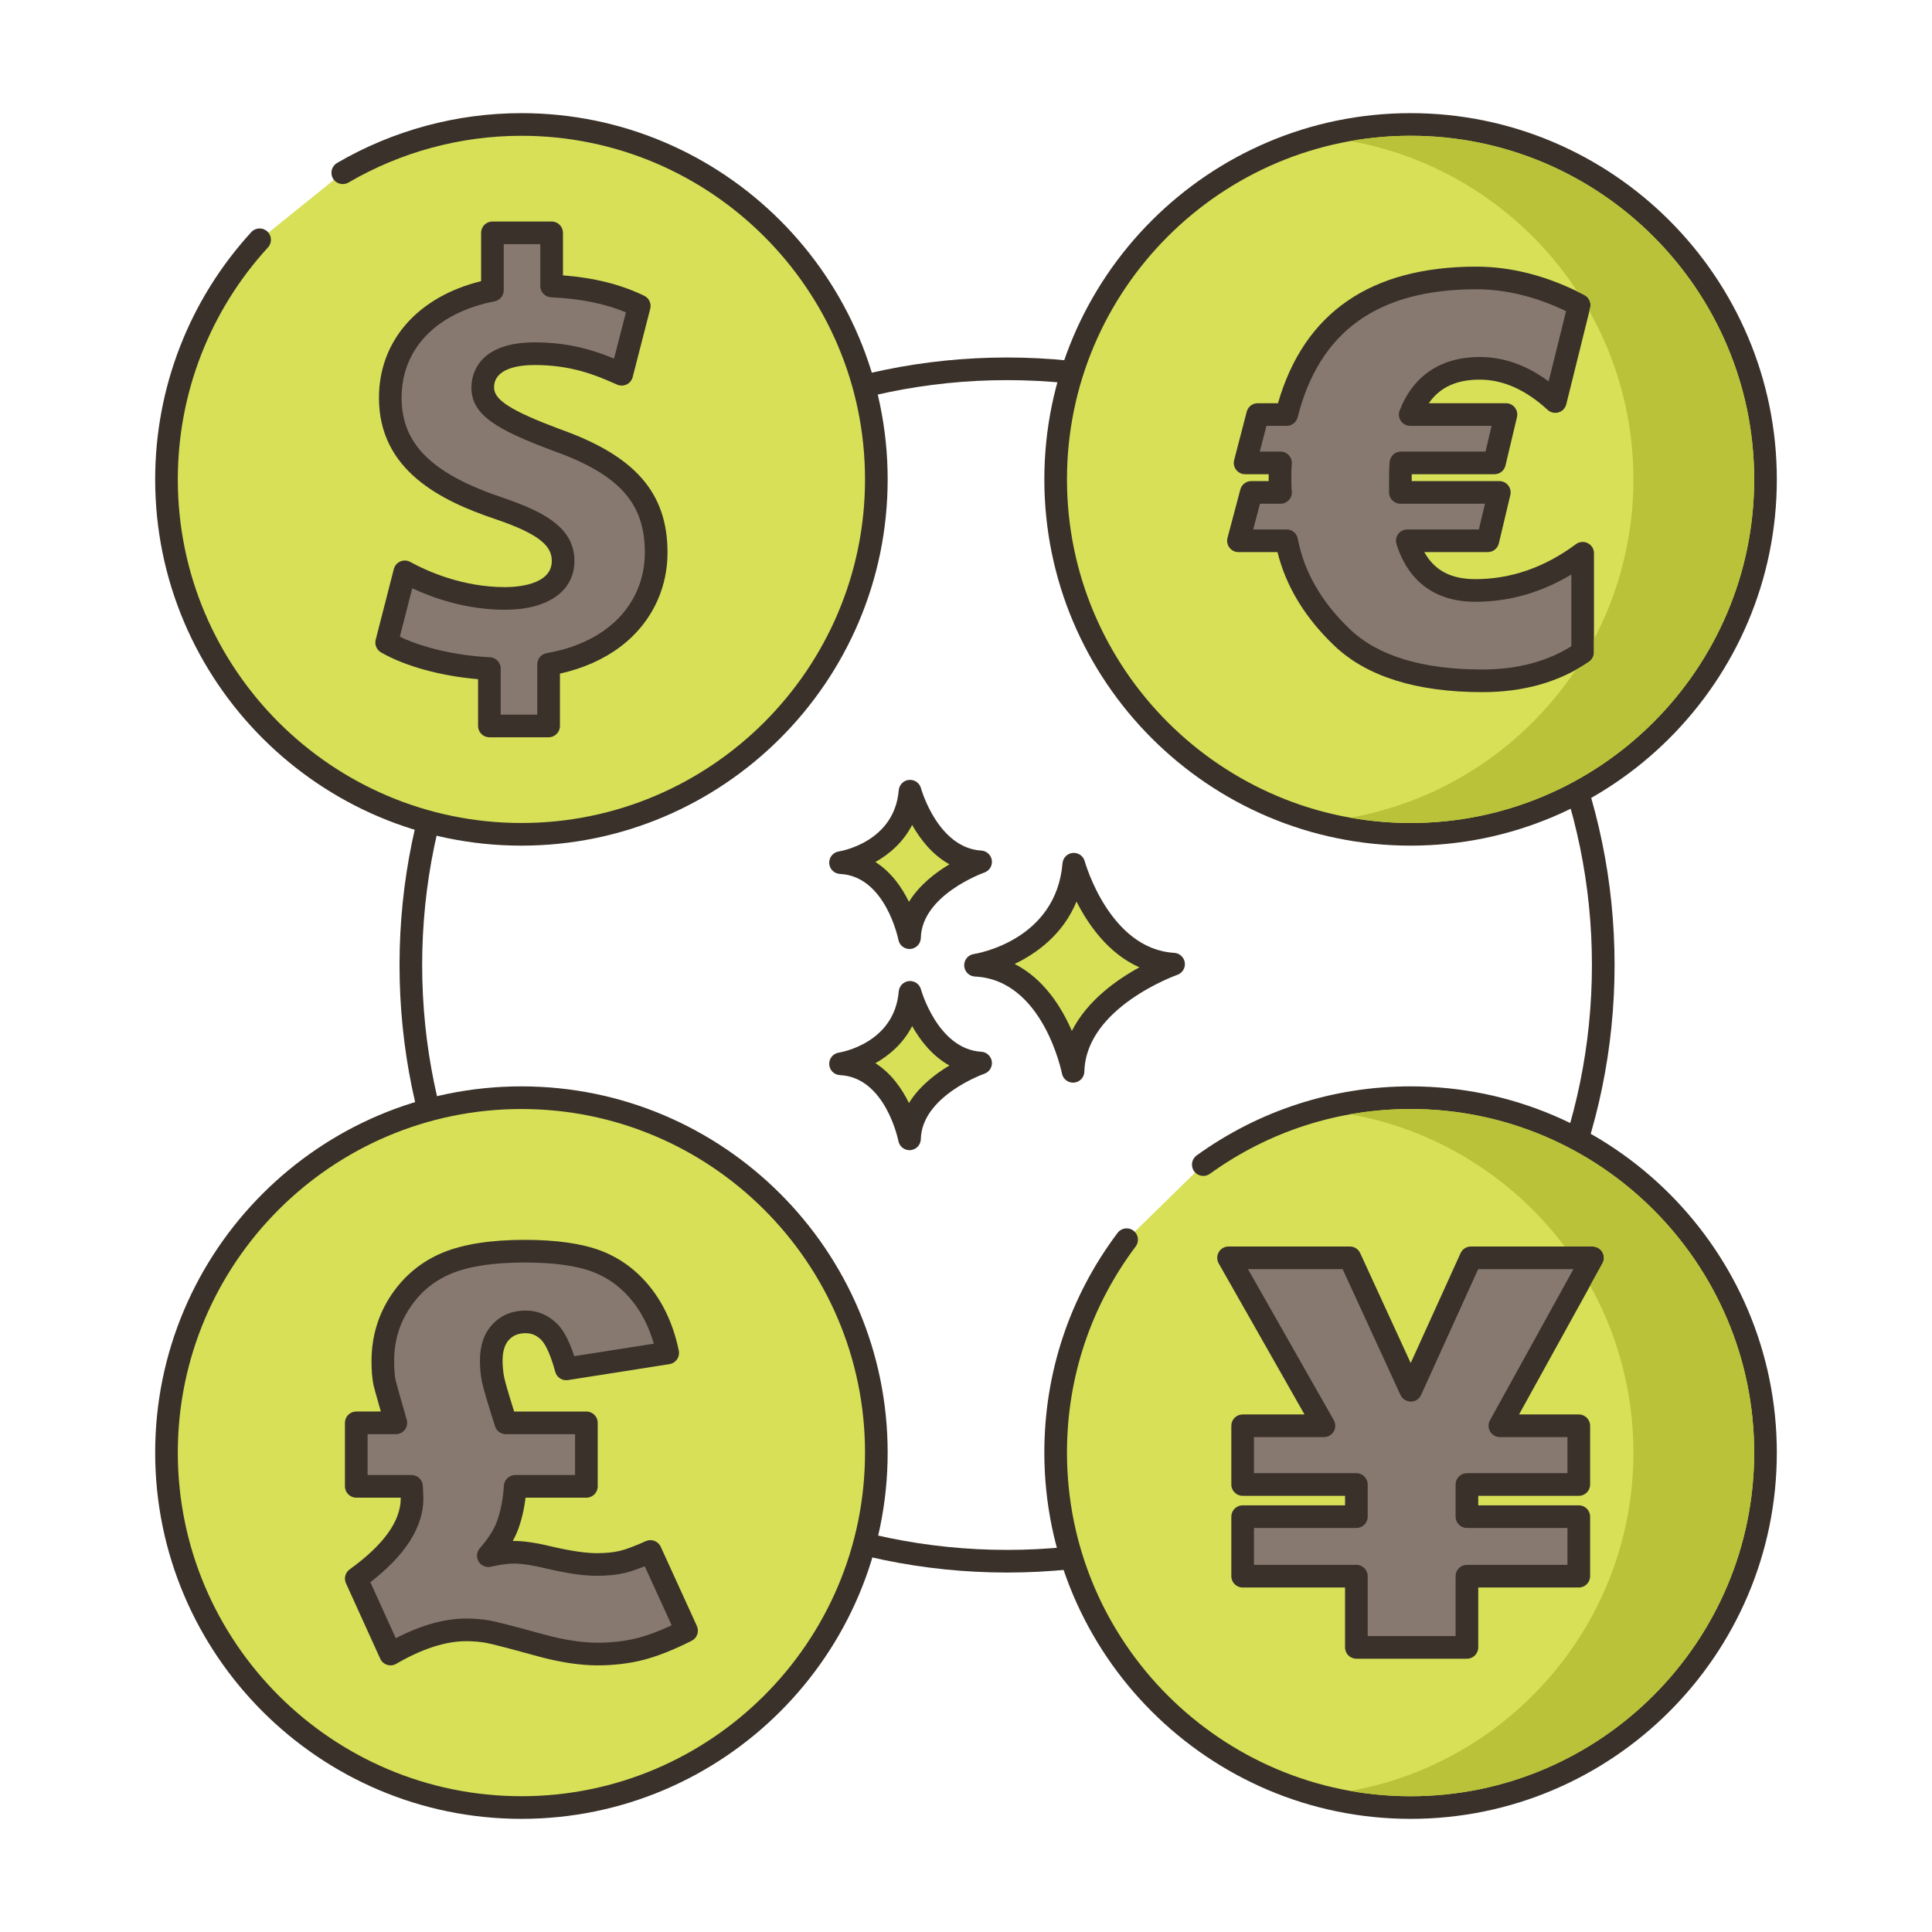 <?xml version="1.0" encoding="utf-8"?>
<!-- Generator: Adobe Illustrator 22.0.1, SVG Export Plug-In . SVG Version: 6.00 Build 0)  -->
<svg version="1.1" id="Layer_1" xmlns="http://www.w3.org/2000/svg" xmlns:xlink="http://www.w3.org/1999/xlink" x="0px" y="0px"
	 viewBox="0 0 256 256" style="enable-background:new 0 0 256 256;" xml:space="preserve">
<style type="text/css">
	.st0{fill:#3A312A;}
	.st1{fill:#8AC6DD;}
	.st2{fill:#F16C7A;}
	.st3{fill:#D7E057;}
	.st4{fill:#87796F;}
	.st5{fill:#FCE8CB;}
	.st6{fill:#DECAAD;}
	.st7{fill:#D6DF58;}
	.st8{fill:#FAE6CA;}
	.st9{fill:#DDC9AC;}
	.st10{fill:#D5DE58;}
	.st11{fill:#ED6E7A;}
	.st12{fill:#8AC5DC;}
	.st13{fill:#6CA8BF;}
	.st14{fill:#695B51;}
	.st15{fill:#F8E4C8;}
	.st16{fill:#EF6D7A;}
	.st17{fill-rule:evenodd;clip-rule:evenodd;fill:#F8E4C8;}
	.st18{fill:#89C4DB;}
	.st19{fill:#F59689;}
	.st20{fill:#D34E5C;}
	.st21{fill:#F7E3C7;}
	.st22{fill:#8AC3DA;}
	.st23{fill-rule:evenodd;clip-rule:evenodd;fill:#F7E3C7;}
	.st24{fill-rule:evenodd;clip-rule:evenodd;fill:#87796F;}
	.st25{fill:#B9C239;}
	.st26{fill:#D4DB56;}
	.st27{fill-rule:evenodd;clip-rule:evenodd;fill:#F16C7A;}
	.st28{fill-rule:evenodd;clip-rule:evenodd;fill:#F6E2C6;}
	.st29{fill:#F6E2C6;}
	.st30{fill-rule:evenodd;clip-rule:evenodd;fill:#FAE6CA;}
	.st31{fill:#B8C136;}
</style>
<g>
	<g>
		<g>
			<path class="st0" d="M133.439,47.37c-44.388,0-80.5,36.112-80.5,80.5s36.112,80.5,80.5,80.5c44.388,0,80.5-36.112,80.5-80.5
				S177.827,47.37,133.439,47.37z M133.439,205.37c-42.733,0-77.5-34.767-77.5-77.5s34.767-77.5,77.5-77.5
				c42.733,0,77.5,34.767,77.5,77.5S176.172,205.37,133.439,205.37z"/>
		</g>
	</g>
	<g>
		<g>
			<circle class="st3" cx="186.909" cy="63.521" r="47.029"/>
		</g>
	</g>
	<g>
		<g>
			<path class="st0" d="M186.91,14.992c-26.759,0-48.53,21.771-48.53,48.53c0,26.759,21.771,48.529,48.53,48.529
				c26.759,0,48.529-21.77,48.529-48.529C235.439,36.762,213.669,14.992,186.91,14.992z M186.91,109.05
				c-25.105,0-45.53-20.424-45.53-45.529c0-25.105,20.425-45.53,45.53-45.53c25.105,0,45.529,20.425,45.529,45.53
				C232.439,88.626,212.015,109.05,186.91,109.05z"/>
		</g>
	</g>
	<g>
		<g>
			<path class="st4" d="M195.488,78.24c-4.625,0-7.63-2.195-9.014-6.584h10.669l1.523-6.408h-13.107V63.38
				c0-0.892,0.023-1.572,0.07-2.042h12.394l1.523-6.408h-12.685c1.596-4.084,4.671-6.127,9.225-6.127c3.474,0,6.808,1.467,10,4.401
				l3.169-12.781c-4.601-2.394-9.143-3.592-13.627-3.592c-13.709,0-22.089,6.033-25.14,18.098h-3.838l-1.664,6.408h4.692
				c-0.047,0.423-0.07,1.104-0.07,2.042c0,0.892,0.023,1.514,0.07,1.866h-3.874l-1.699,6.408h6.382
				c0.892,4.718,3.345,8.991,7.359,12.817c4.014,3.826,10.212,5.739,18.592,5.739c5.187,0,9.612-1.255,13.274-3.767V73.31
				C205.299,76.596,200.558,78.24,195.488,78.24z"/>
		</g>
	</g>
	<g>
		<g>
			<path class="st0" d="M210.386,71.97c-0.506-0.254-1.113-0.201-1.569,0.137c-4.128,3.074-8.613,4.633-13.329,4.633
				c-3.219,0-5.411-1.149-6.762-3.585h8.417c0.695,0,1.299-0.477,1.46-1.153l1.523-6.408c0.106-0.446,0.002-0.917-0.283-1.277
				c-0.284-0.36-0.718-0.57-1.177-0.57h-11.607V63.38c0-0.191,0.001-0.373,0.003-0.543h10.961c0.695,0,1.299-0.477,1.459-1.153
				l1.523-6.408c0.106-0.446,0.002-0.917-0.283-1.277c-0.284-0.36-0.718-0.57-1.177-0.57h-10.221
				c1.47-2.123,3.665-3.126,6.761-3.126c3.07,0,6.093,1.348,8.985,4.006c0.39,0.358,0.941,0.483,1.447,0.332
				c0.507-0.153,0.897-0.562,1.024-1.076l3.169-12.782c0.167-0.672-0.149-1.372-0.764-1.691c-4.795-2.496-9.612-3.761-14.319-3.761
				c-13.987,0-22.826,6.087-26.289,18.098h-2.69c-0.683,0-1.28,0.462-1.452,1.123l-1.664,6.408
				c-0.117,0.449-0.019,0.928,0.265,1.295c0.284,0.367,0.722,0.582,1.186,0.582h3.125c-0.002,0.171-0.003,0.352-0.003,0.543
				c0,0.127,0,0.25,0.001,0.366h-2.305c-0.68,0-1.275,0.458-1.45,1.116l-1.699,6.408c-0.12,0.45-0.023,0.93,0.261,1.299
				c0.284,0.369,0.723,0.586,1.189,0.586h5.174c1.121,4.537,3.65,8.703,7.531,12.403c4.283,4.083,10.887,6.153,19.627,6.153
				c5.473,0,10.225-1.356,14.123-4.03c0.408-0.28,0.651-0.742,0.651-1.237V73.31C211.213,72.743,210.893,72.224,210.386,71.97z
				 M208.213,85.634c-3.269,2.043-7.225,3.077-11.774,3.077c-7.943,0-13.85-1.792-17.557-5.325c-3.764-3.587-6.092-7.627-6.92-12.01
				c-0.134-0.708-0.753-1.221-1.474-1.221h-4.433l0.904-3.408h2.719c0.433,0,0.844-0.187,1.129-0.513
				c0.285-0.326,0.415-0.758,0.357-1.188c-0.021-0.158-0.057-0.584-0.057-1.666c0-1.1,0.033-1.627,0.061-1.875
				c0.047-0.424-0.088-0.849-0.372-1.167c-0.285-0.318-0.691-0.5-1.118-0.5h-2.753l0.885-3.408h2.678
				c0.687,0,1.286-0.466,1.454-1.132c2.887-11.416,10.635-16.966,23.687-16.966c3.88,0,7.872,0.974,11.882,2.896l-2.307,9.303
				c-2.908-2.144-5.966-3.228-9.118-3.228c-5.139,0-8.812,2.448-10.622,7.081c-0.181,0.461-0.121,0.982,0.158,1.392
				c0.279,0.41,0.743,0.654,1.239,0.654h10.787l-0.81,3.408h-11.209c-0.77,0-1.415,0.583-1.493,1.35
				c-0.052,0.52-0.078,1.237-0.078,2.193v1.866c0,0.829,0.671,1.5,1.5,1.5h11.208l-0.81,3.408h-9.483
				c-0.478,0-0.927,0.227-1.209,0.613c-0.283,0.385-0.365,0.882-0.221,1.338c1.575,4.994,5.186,7.634,10.444,7.634
				c4.468,0,8.737-1.215,12.725-3.616V85.634z"/>
		</g>
	</g>
	<g>
		<g>
			<path class="st3" d="M186.91,145.449c-10.257,0-19.74,3.294-27.47,8.867l-10.155,9.945c-5.904,7.86-9.405,17.629-9.405,28.217
				c0,25.973,21.056,47.029,47.03,47.029c25.974,0,47.029-21.056,47.029-47.029C233.939,166.505,212.883,145.449,186.91,145.449z"/>
		</g>
	</g>
	<g>
		<g>
			<path class="st0" d="M186.91,143.949c-10.243,0-20.045,3.165-28.347,9.151c-0.672,0.485-0.824,1.422-0.339,2.094
				c0.485,0.672,1.422,0.825,2.094,0.339c7.788-5.616,16.983-8.584,26.592-8.584c25.105,0,45.529,20.425,45.529,45.53
				s-20.424,45.529-45.529,45.529c-25.105,0-45.53-20.424-45.53-45.529c0-9.941,3.148-19.387,9.104-27.316
				c0.497-0.662,0.364-1.603-0.298-2.1c-0.662-0.498-1.603-0.365-2.1,0.298c-6.35,8.452-9.706,18.521-9.706,29.118
				c0,26.759,21.771,48.529,48.53,48.529c26.759,0,48.529-21.77,48.529-48.529C235.439,165.72,213.669,143.949,186.91,143.949z"/>
		</g>
	</g>
	<g>
		<g>
			<polygon class="st4" points="211.029,166.669 194.899,166.669 186.935,184.224 178.867,166.669 162.79,166.669 175.431,188.922 
				164.656,188.922 164.656,196.704 179.727,196.704 179.727,200.965 164.656,200.965 164.656,208.852 179.727,208.852 
				179.727,218.288 194.374,218.288 194.374,208.852 209.198,208.852 209.198,200.965 194.374,200.965 194.374,196.704 
				209.198,196.704 209.198,188.922 198.74,188.922 			"/>
		</g>
	</g>
	<g>
		<g>
			<path class="st0" d="M212.321,165.907c-0.27-0.457-0.761-0.738-1.292-0.738h-16.129c-0.588,0-1.123,0.344-1.366,0.88
				l-6.607,14.563l-6.696-14.57c-0.245-0.532-0.777-0.874-1.363-0.874H162.79c-0.534,0-1.028,0.284-1.296,0.746
				c-0.269,0.461-0.272,1.031-0.008,1.495l11.368,20.013h-8.197c-0.829,0-1.5,0.671-1.5,1.5v7.782c0,0.829,0.671,1.5,1.5,1.5h13.57
				v1.261h-13.57c-0.829,0-1.5,0.671-1.5,1.5v7.887c0,0.829,0.671,1.5,1.5,1.5h13.57v7.937c0,0.829,0.671,1.5,1.5,1.5h14.648
				c0.829,0,1.5-0.671,1.5-1.5v-7.937h13.324c0.829,0,1.5-0.671,1.5-1.5v-7.887c0-0.829-0.671-1.5-1.5-1.5h-13.324v-1.261h13.324
				c0.829,0,1.5-0.671,1.5-1.5v-7.782c0-0.829-0.671-1.5-1.5-1.5h-7.915l11.059-20.028
				C212.599,166.929,212.59,166.364,212.321,165.907z M197.428,188.197c-0.257,0.465-0.248,1.03,0.021,1.487
				c0.27,0.457,0.761,0.738,1.292,0.738h8.958v4.782h-13.324c-0.829,0-1.5,0.671-1.5,1.5v4.261c0,0.829,0.671,1.5,1.5,1.5h13.324
				v4.887h-13.324c-0.829,0-1.5,0.671-1.5,1.5v7.937h-11.648v-7.937c0-0.829-0.671-1.5-1.5-1.5h-13.57v-4.887h13.57
				c0.829,0,1.5-0.671,1.5-1.5v-4.261c0-0.829-0.671-1.5-1.5-1.5h-13.57v-4.782h9.274c0.534,0,1.028-0.284,1.296-0.746
				c0.268-0.461,0.271-1.031,0.008-1.495l-11.368-20.013h12.539l7.667,16.681c0.246,0.533,0.79,0.851,1.366,0.874
				c0.587-0.001,1.12-0.345,1.363-0.88l7.565-16.674h12.621L197.428,188.197z"/>
		</g>
	</g>
	<g>
		<g>
			
				<ellipse transform="matrix(0.999 -0.055 0.055 0.999 -10.538 4.115)" class="st3" cx="69.09" cy="192.479" rx="47.029" ry="47.029"/>
		</g>
	</g>
	<g>
		<g>
			<path class="st0" d="M69.09,143.949c-26.759,0-48.529,21.771-48.529,48.53c0,26.759,21.77,48.529,48.529,48.529
				c26.759,0,48.53-21.77,48.53-48.529C117.62,165.72,95.85,143.949,69.09,143.949z M69.09,238.008
				c-25.105,0-45.529-20.424-45.529-45.529s20.424-45.53,45.529-45.53c25.105,0,45.53,20.425,45.53,45.53
				S94.195,238.008,69.09,238.008z"/>
		</g>
	</g>
	<g>
		<g>
			<path class="st4" d="M86.186,205.577c-1.549,0.704-2.8,1.168-3.75,1.391c-0.951,0.224-2.072,0.335-3.362,0.335
				c-1.573,0-3.674-0.305-6.303-0.915c-1.925-0.469-3.486-0.704-4.683-0.704c-0.939,0-2.066,0.153-3.38,0.458
				c1.15-1.314,1.972-2.582,2.465-3.803c0.61-1.596,0.974-3.392,1.092-5.387H77.7v-8.415H67.031
				c-0.963-3.005-1.526-4.912-1.69-5.722c-0.165-0.81-0.247-1.649-0.247-2.518c0-1.643,0.422-2.911,1.268-3.803
				c0.845-0.892,1.948-1.338,3.31-1.338c1.127,0,2.13,0.411,3.011,1.232c0.88,0.822,1.66,2.488,2.341,5l13.451-2.113
				c-0.611-2.981-1.731-5.522-3.363-7.623c-1.632-2.1-3.627-3.603-5.986-4.507c-2.359-0.904-5.558-1.356-9.595-1.356
				c-4.319,0-7.752,0.528-10.299,1.585c-2.547,1.056-4.601,2.753-6.162,5.088c-1.562,2.336-2.341,4.971-2.341,7.905
				c0,1.104,0.07,2.031,0.211,2.782c0.117,0.493,0.621,2.289,1.514,5.388h-5.246v8.415h7.324c0.047,0.869,0.07,1.397,0.07,1.584
				c0,3.545-2.465,7.09-7.394,10.634l4.542,10c3.662-2.136,7.007-3.204,10.035-3.204c1.033,0,1.995,0.083,2.887,0.247
				c0.892,0.165,3.204,0.763,6.937,1.796c2.84,0.775,5.364,1.162,7.57,1.162c2.019,0,3.908-0.223,5.669-0.669
				c1.761-0.445,3.803-1.255,6.127-2.43L86.186,205.577z"/>
		</g>
	</g>
	<g>
		<g>
			<path class="st0" d="M92.339,215.448l-4.789-10.493c-0.344-0.753-1.232-1.085-1.985-0.743c-1.454,0.661-2.622,1.097-3.474,1.296
				c-0.832,0.196-1.848,0.295-3.018,0.295c-1.452,0-3.458-0.295-5.947-0.873c-2.135-0.52-3.8-0.761-5.181-0.746
				c0.243-0.439,0.453-0.876,0.628-1.311c0.514-1.343,0.87-2.826,1.063-4.423H77.7c0.829,0,1.5-0.671,1.5-1.5v-8.415
				c0-0.829-0.671-1.5-1.5-1.5h-9.573c-0.914-2.891-1.222-4.056-1.317-4.521c-0.143-0.707-0.216-1.453-0.216-2.219
				c0-1.239,0.288-2.171,0.856-2.771c0.563-0.594,1.269-0.87,2.221-0.87c0.75,0,1.381,0.264,1.986,0.828
				c0.376,0.352,1.126,1.378,1.918,4.297c0.201,0.74,0.929,1.206,1.681,1.089l13.451-2.112c0.405-0.063,0.766-0.29,1-0.627
				c0.234-0.337,0.319-0.754,0.237-1.156c-0.655-3.195-1.882-5.969-3.648-8.243c-1.796-2.311-4.028-3.989-6.634-4.987
				c-2.521-0.965-5.93-1.455-10.132-1.455c-4.497,0-8.155,0.572-10.874,1.699c-2.813,1.167-5.113,3.064-6.834,5.64
				c-1.721,2.575-2.594,5.515-2.594,8.738c0,1.208,0.078,2.209,0.252,3.127c0.064,0.27,0.24,0.945,0.982,3.542h-3.255
				c-0.829,0-1.5,0.671-1.5,1.5v8.415c0,0.829,0.671,1.5,1.5,1.5H53.1c0,0.034,0.001,0.062,0.001,0.085
				c0,3.018-2.278,6.186-6.77,9.416c-0.581,0.417-0.786,1.187-0.49,1.838l4.542,10c0.175,0.387,0.506,0.681,0.911,0.809
				c0.404,0.128,0.844,0.08,1.211-0.133c3.413-1.991,6.535-3,9.279-3c0.935,0,1.815,0.075,2.615,0.222
				c0.581,0.107,2.233,0.501,6.814,1.768c2.955,0.806,5.635,1.214,7.965,1.214c2.133,0,4.164-0.241,6.036-0.715
				c1.858-0.47,4.023-1.326,6.436-2.544C92.369,217.046,92.673,216.18,92.339,215.448z M84.479,217.045
				c-1.632,0.414-3.416,0.623-5.3,0.623c-2.064,0-4.478-0.373-7.171-1.108c-3.81-1.054-6.121-1.651-7.065-1.825
				c-0.979-0.18-2.042-0.271-3.159-0.271c-2.87,0-6.005,0.876-9.34,2.608l-3.371-7.423c4.665-3.6,7.028-7.334,7.028-11.114
				c0-0.197-0.023-0.753-0.072-1.666c-0.043-0.795-0.701-1.419-1.498-1.419h-5.824v-5.415h3.746c0.471,0,0.915-0.221,1.198-0.598
				c0.284-0.376,0.374-0.864,0.243-1.317c-0.884-3.07-1.387-4.859-1.481-5.25c-0.123-0.656-0.186-1.498-0.186-2.505
				c0-2.656,0.683-4.969,2.088-7.071c1.406-2.104,3.202-3.587,5.49-4.536c2.352-0.976,5.624-1.47,9.724-1.47
				c3.834,0,6.882,0.423,9.059,1.256c2.087,0.799,3.883,2.154,5.338,4.026c1.197,1.543,2.104,3.379,2.704,5.475l-10.542,1.656
				c-0.679-2.102-1.463-3.551-2.384-4.411c-1.163-1.085-2.521-1.636-4.034-1.636c-1.782,0-3.262,0.608-4.398,1.807
				c-1.114,1.176-1.679,2.802-1.679,4.834c0,0.966,0.093,1.913,0.276,2.815c0.176,0.87,0.742,2.794,1.731,5.883
				c0.199,0.621,0.776,1.042,1.429,1.042H76.2v5.415h-7.937c-0.794,0-1.451,0.619-1.498,1.412c-0.108,1.833-0.443,3.496-0.985,4.914
				c-0.427,1.058-1.168,2.194-2.202,3.376c-0.429,0.49-0.492,1.201-0.158,1.759c0.334,0.558,0.992,0.836,1.625,0.69
				c1.198-0.278,2.221-0.419,3.041-0.419c1.071,0,2.527,0.223,4.344,0.665c2.766,0.643,4.938,0.955,6.642,0.955
				c1.402,0,2.649-0.126,3.704-0.375c0.745-0.174,1.621-0.468,2.655-0.89l3.57,7.823C87.313,216.148,85.796,216.712,84.479,217.045z
				"/>
		</g>
	</g>
	<g>
		<g>
			<path class="st3" d="M69.091,16.492c-8.636,0-16.721,2.338-23.676,6.4l-11.011,8.877c-7.663,8.367-12.342,19.512-12.342,31.752
				c0,25.974,21.056,47.029,47.029,47.029c25.974,0,47.029-21.056,47.029-47.029C116.12,37.548,95.064,16.492,69.091,16.492z"/>
		</g>
	</g>
	<g>
		<g>
			<path class="st0" d="M69.09,14.992c-8.585,0-17.034,2.284-24.432,6.605c-0.715,0.418-0.956,1.336-0.539,2.052
				c0.418,0.715,1.337,0.957,2.052,0.539c6.94-4.053,14.866-6.196,22.919-6.196c25.105,0,45.53,20.425,45.53,45.53
				c0,25.105-20.425,45.529-45.53,45.529c-25.105,0-45.529-20.424-45.529-45.529c0-11.41,4.243-22.327,11.948-30.739
				c0.56-0.611,0.518-1.56-0.093-2.119c-0.612-0.56-1.561-0.518-2.119,0.093c-8.213,8.967-12.736,20.604-12.736,32.766
				c0,26.759,21.77,48.529,48.529,48.529c26.759,0,48.53-21.77,48.53-48.529C117.62,36.762,95.85,14.992,69.09,14.992z"/>
		</g>
	</g>
	<g>
		<g>
			<path class="st4" d="M73.575,58.236c-6.807-2.562-9.61-4.243-9.61-6.886c0-2.241,1.682-4.484,6.887-4.484
				c5.765,0,9.449,1.841,11.53,2.723l2.323-9.047c-2.643-1.282-6.246-2.404-11.611-2.643v-7.047h-7.847v7.607
				c-8.568,1.682-13.532,7.206-13.532,14.254c0,7.768,5.845,11.772,14.413,14.654c5.926,2.002,8.488,3.925,8.488,6.966
				c0,3.204-3.123,4.965-7.687,4.965c-5.205,0-9.929-1.682-13.292-3.523l-2.402,9.368c3.043,1.761,8.247,3.202,13.612,3.443v7.607
				h7.847v-8.168c6.634-1.153,11.107-4.633,13.09-9.154c0.77-1.755,1.164-3.666,1.164-5.659
				C86.947,66.004,83.103,61.599,73.575,58.236z"/>
		</g>
	</g>
	<g>
		<g>
			<path class="st0" d="M74.103,56.833c-6.377-2.4-8.638-3.835-8.638-5.482c0-2.596,3.375-2.984,5.387-2.984
				c4.948,0,8.198,1.412,10.348,2.347l0.597,0.257c0.403,0.17,0.859,0.157,1.25-0.037c0.392-0.193,0.679-0.548,0.788-0.971
				l2.323-9.047c0.178-0.691-0.156-1.412-0.798-1.723c-3.086-1.497-6.62-2.386-10.765-2.705v-5.636c0-0.829-0.671-1.5-1.5-1.5
				h-7.847c-0.829,0-1.5,0.671-1.5,1.5v6.403c-8.382,2.065-13.533,7.9-13.533,15.458c0,9.646,8.248,13.658,15.433,16.075
				c6.198,2.094,7.468,3.732,7.468,5.545c0,3.215-4.736,3.465-6.187,3.465c-5.632,0-10.294-2.091-12.572-3.338
				c-0.406-0.223-0.893-0.245-1.317-0.06c-0.425,0.185-0.741,0.555-0.856,1.004l-2.402,9.368c-0.167,0.651,0.12,1.334,0.702,1.671
				c3.159,1.828,7.985,3.149,12.863,3.552v6.2c0,0.829,0.671,1.5,1.5,1.5h7.848c0.829,0,1.5-0.671,1.5-1.5v-6.936
				c6.213-1.388,10.79-4.83,12.963-9.783c0.856-1.953,1.29-4.06,1.29-6.262C88.447,65.279,84.148,60.378,74.103,56.833z
				 M84.409,78.267c-1.898,4.327-6.15,7.267-11.973,8.278c-0.719,0.125-1.243,0.749-1.243,1.478v6.668h-4.848v-6.107
				c0-0.802-0.631-1.462-1.433-1.499c-4.329-0.194-8.859-1.239-11.932-2.718l1.644-6.414c2.821,1.315,7.195,2.842,12.303,2.842
				c5.667,0,9.187-2.478,9.187-6.465c0-4.295-3.801-6.459-9.51-8.388c-9.386-3.157-13.391-7.114-13.391-13.232
				c0-6.489,4.606-11.267,12.322-12.782c0.704-0.138,1.211-0.754,1.211-1.472v-6.107h4.847v5.547c0,0.803,0.632,1.463,1.433,1.499
				c3.84,0.171,7.097,0.825,9.911,1.994l-1.574,6.129c-2.289-0.954-5.724-2.154-10.513-2.154c-7.782,0-8.387,4.58-8.387,5.984
				c0,3.664,3.412,5.592,10.61,8.301c8.903,3.143,12.372,6.944,12.372,13.559C85.447,74.996,85.098,76.697,84.409,78.267z"/>
		</g>
	</g>
	<g>
		<g>
			<path class="st3" d="M142.284,114.51c-0.974,11.564-13.025,13.389-13.025,13.389c10.347,0.487,12.925,14.059,12.925,14.059
				c0.221-9.677,13.321-14.202,13.321-14.202C145.692,127.17,142.284,114.51,142.284,114.51z"/>
		</g>
	</g>
	<g>
		<g>
			<path class="st0" d="M155.595,126.259c-8.604-0.514-11.831-12.024-11.863-12.141c-0.191-0.703-0.865-1.169-1.583-1.102
				c-0.725,0.066-1.298,0.642-1.359,1.367c-0.86,10.215-11.313,11.964-11.755,12.033c-0.763,0.115-1.313,0.79-1.273,1.561
				c0.04,0.77,0.657,1.384,1.427,1.421c9.028,0.425,11.499,12.718,11.523,12.842c0.137,0.711,0.759,1.217,1.472,1.217
				c0.042,0,0.084-0.001,0.126-0.005c0.764-0.064,1.357-0.693,1.375-1.459c0.195-8.508,12.192-12.777,12.313-12.819
				c0.675-0.235,1.092-0.914,0.994-1.622C156.893,126.843,156.309,126.302,155.595,126.259z M142.029,136.606
				c-1.356-3.13-3.709-6.907-7.587-8.877c2.931-1.405,6.409-3.913,8.202-8.273c1.551,3.071,4.2,6.88,8.334,8.722
				C147.971,129.818,144.055,132.585,142.029,136.606z"/>
		</g>
	</g>
	<g>
		<g>
			<path class="st3" d="M120.585,131.491c-0.689,8.179-9.212,9.471-9.212,9.471c7.318,0.345,9.142,9.944,9.142,9.944
				c0.156-6.845,9.422-10.046,9.422-10.046C122.995,140.445,120.585,131.491,120.585,131.491z"/>
		</g>
	</g>
	<g>
		<g>
			<path class="st0" d="M130.026,139.363c-5.767-0.345-7.973-8.186-7.994-8.265c-0.19-0.702-0.857-1.163-1.582-1.102
				c-0.726,0.065-1.299,0.643-1.36,1.368c-0.579,6.871-7.646,8.067-7.942,8.114c-0.763,0.115-1.313,0.79-1.273,1.561
				c0.04,0.77,0.657,1.384,1.427,1.421c6.036,0.284,7.724,8.644,7.739,8.725c0.135,0.713,0.759,1.22,1.472,1.22
				c0.042,0,0.083-0.002,0.125-0.005c0.765-0.064,1.358-0.693,1.376-1.461c0.131-5.709,8.332-8.634,8.413-8.662
				c0.676-0.234,1.094-0.913,0.996-1.622C131.325,139.947,130.741,139.406,130.026,139.363z M120.441,146.158
				c-0.924-1.886-2.34-3.947-4.447-5.28c1.856-1.042,3.697-2.63,4.871-4.917c1.057,1.873,2.654,3.954,4.941,5.224
				C123.956,142.286,121.817,143.926,120.441,146.158z"/>
		</g>
	</g>
	<g>
		<g>
			<path class="st3" d="M120.585,104.833c-0.689,8.179-9.212,9.471-9.212,9.471c7.318,0.344,9.142,9.944,9.142,9.944
				c0.156-6.845,9.422-10.045,9.422-10.045C122.995,113.787,120.585,104.833,120.585,104.833z"/>
		</g>
	</g>
	<g>
		<g>
			<path class="st0" d="M130.026,112.705c-5.766-0.345-7.972-8.185-7.994-8.264c-0.19-0.702-0.857-1.164-1.582-1.102
				c-0.726,0.065-1.299,0.643-1.36,1.368c-0.579,6.871-7.646,8.067-7.942,8.114c-0.763,0.115-1.313,0.79-1.273,1.561
				c0.04,0.77,0.657,1.384,1.428,1.421c6.035,0.284,7.723,8.644,7.739,8.725c0.135,0.713,0.759,1.22,1.472,1.22
				c0.042,0,0.083-0.001,0.125-0.005c0.765-0.064,1.358-0.693,1.376-1.461c0.131-5.709,8.332-8.634,8.413-8.662
				c0.676-0.234,1.094-0.913,0.996-1.622C131.325,113.29,130.741,112.748,130.026,112.705z M120.441,119.5
				c-0.924-1.886-2.34-3.947-4.447-5.28c1.856-1.041,3.697-2.629,4.87-4.916c1.057,1.874,2.654,3.954,4.942,5.223
				C123.956,115.628,121.817,117.268,120.441,119.5z"/>
		</g>
	</g>
	<g>
		<g>
			<path class="st25" d="M186.909,17.99c-2.73,0-5.4,0.24-8,0.7c12.56,2.24,23.36,9.64,30.1,19.93c0.31,0.15,0.63,0.31,0.94,0.47
				c0.61,0.32,0.93,1.02,0.76,1.69l-0.11,0.45c3.72,6.59,5.84,14.2,5.84,22.29c0,7.64-1.89,14.84-5.23,21.17v1.75
				c0,0.5-0.24,0.96-0.65,1.24c-0.58,0.4-1.17,0.76-1.78,1.09c-6.76,10.11-17.45,17.37-29.87,19.58c2.6,0.46,5.27,0.7,8,0.7
				c25.11,0,45.53-20.42,45.53-45.53C232.439,38.419,212.019,17.99,186.909,17.99z"/>
		</g>
	</g>
	<g>
		<g>
			<path class="st25" d="M186.909,146.95c-2.73,0-5.4,0.24-8,0.7c11.56,2.06,21.63,8.49,28.42,17.52h3.7c0.53,0,1.02,0.28,1.29,0.74
				c0.27,0.45,0.28,1.02,0.02,1.48l-1.64,2.97c3.66,6.55,5.74,14.1,5.74,22.12c0,22.37-16.22,41.03-37.53,44.83
				c2.6,0.46,5.27,0.7,8,0.7c25.11,0,45.53-20.43,45.53-45.53C232.439,167.37,212.019,146.95,186.909,146.95z"/>
		</g>
	</g>
</g>
</svg>
